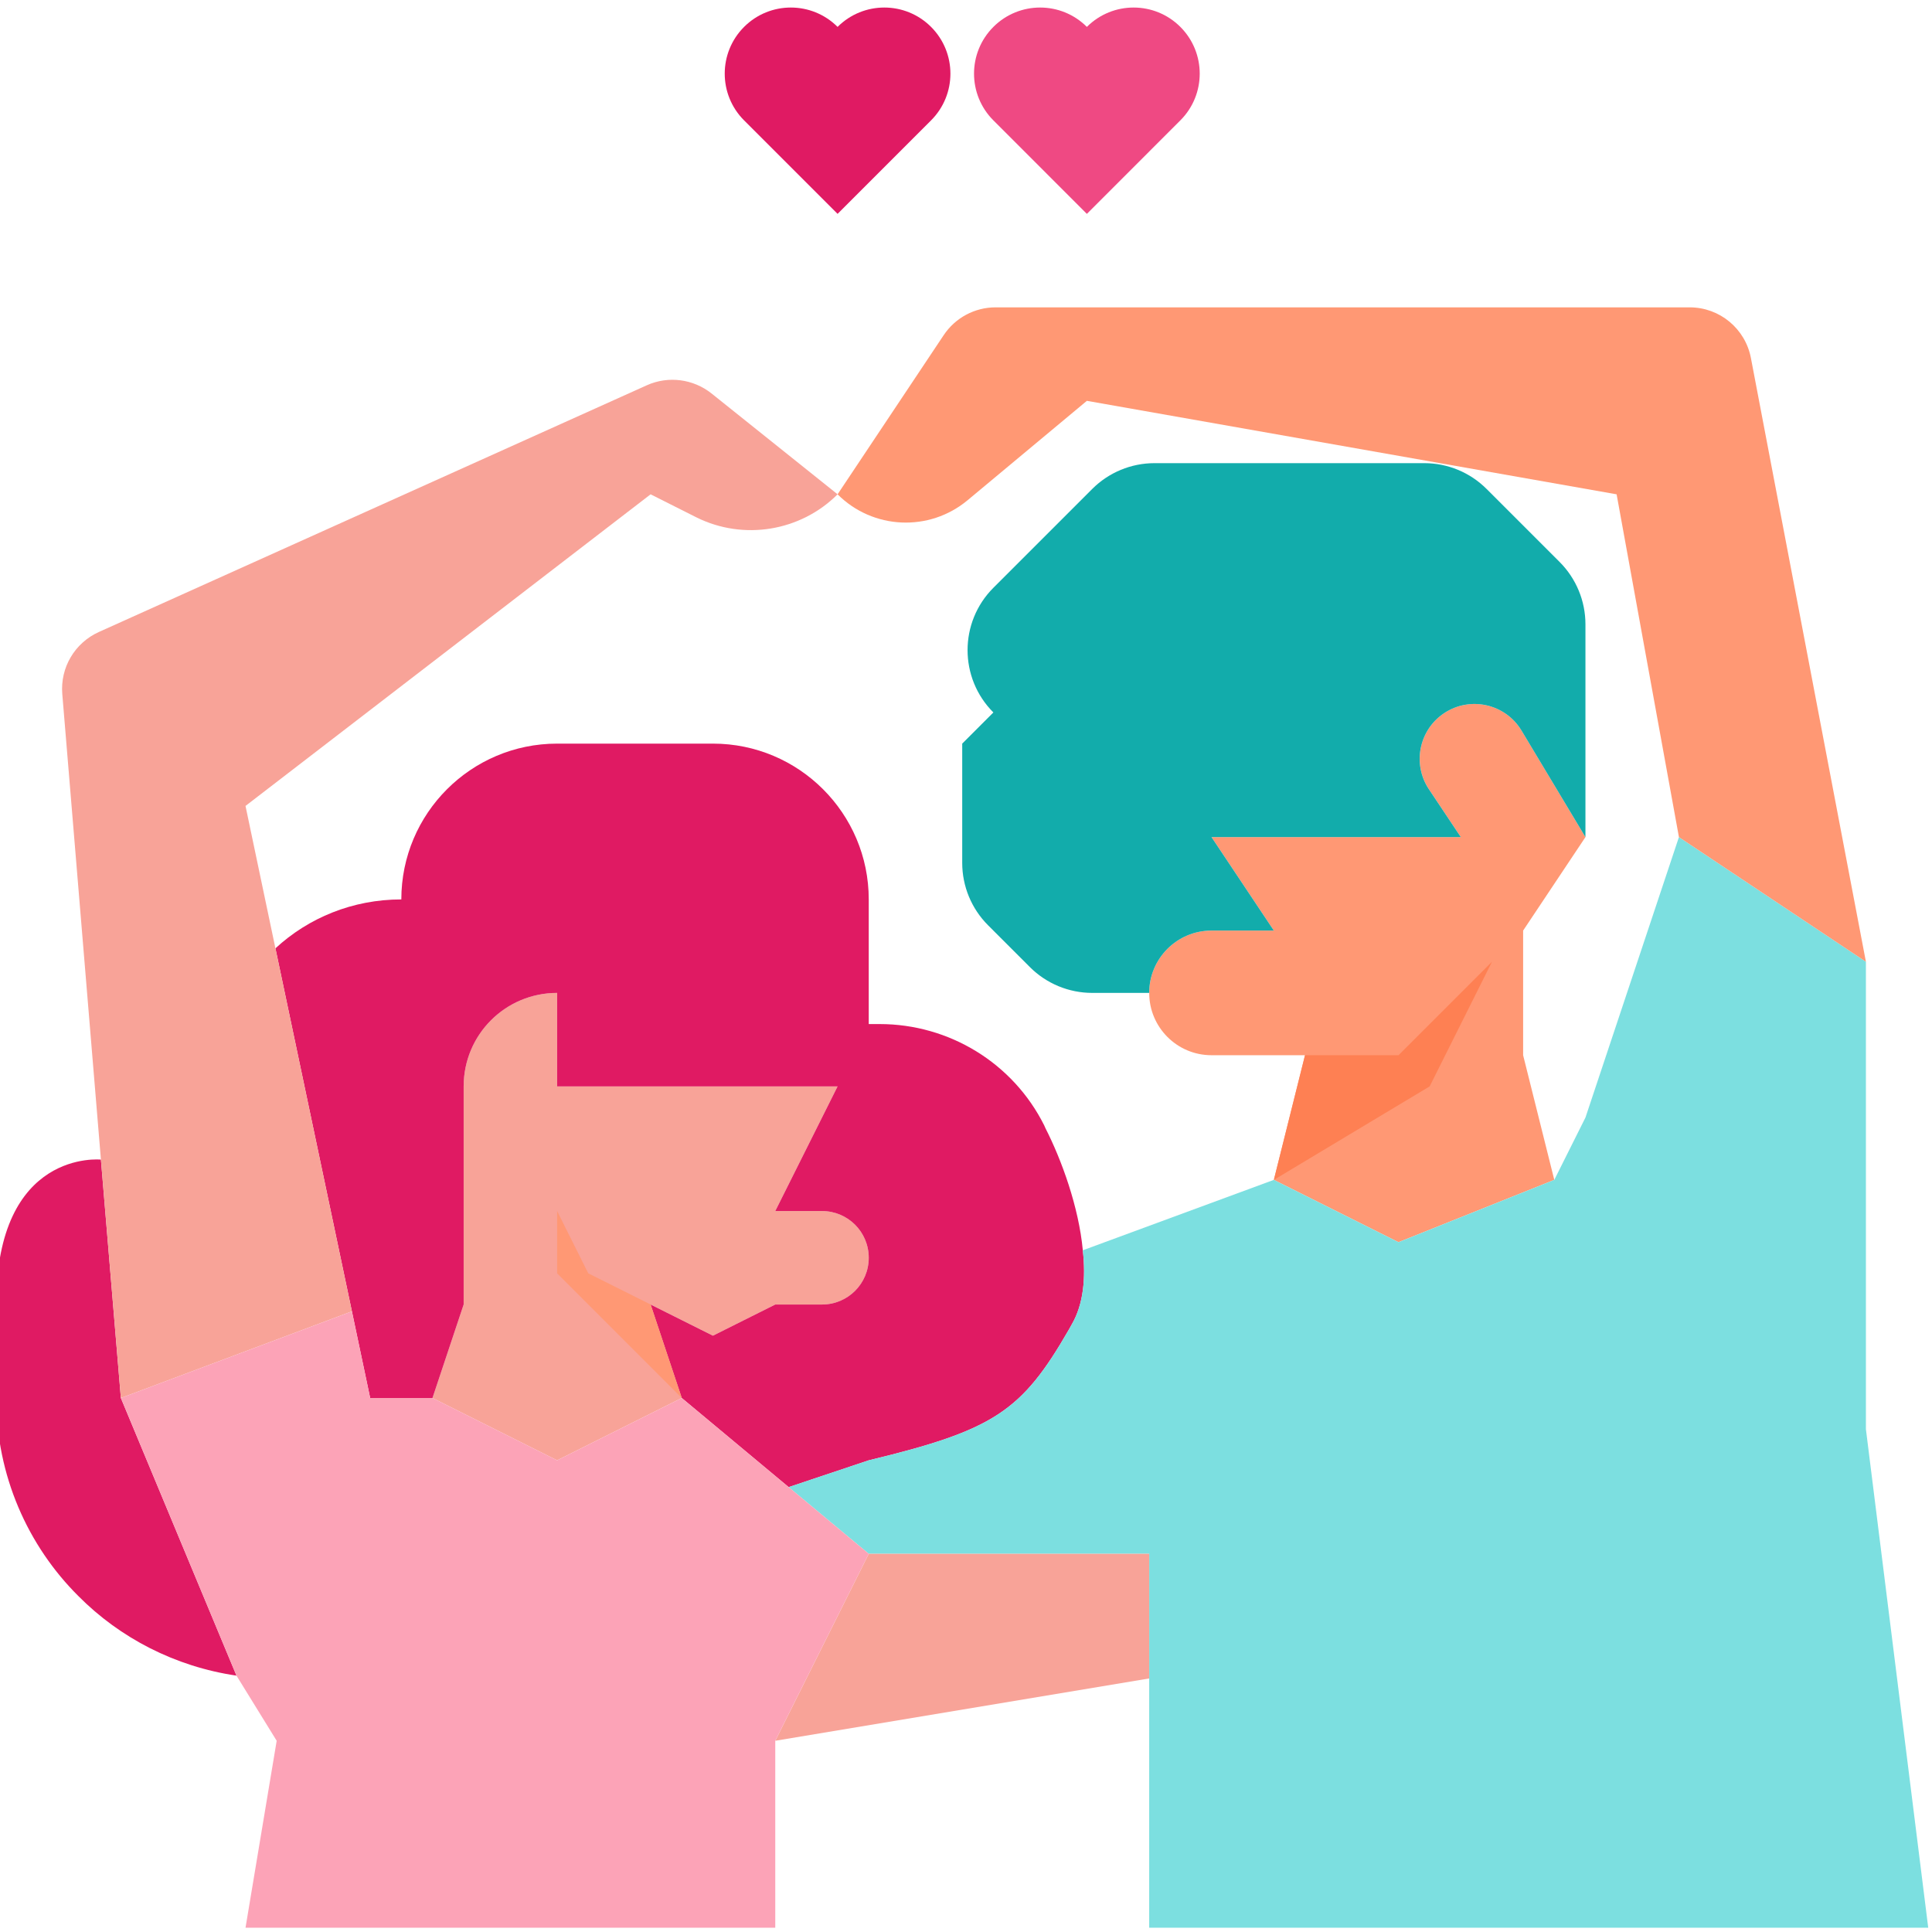 <svg height="511pt" viewBox="1 -1 511.999 511" width="511pt" xmlns="http://www.w3.org/2000/svg"><path d="m322.066 220.34h66.062l-8.453-12.684c-4.453-6.676-2.648-15.699 4.031-20.152 6.902-4.605 16.254-2.5 20.523 4.613l16.93 28.223-16.516 24.773v33.031l8.258 33.035-41.289 16.516-33.031-16.516 8.258-33.035h-24.777c-9.121 0-16.516-7.395-16.516-16.516s7.395-16.516 16.516-16.516h16.516zm0 0" fill="#ff9874"/><path d="m338.582 311.18 8.258-33.035h24.773l24.773-24.773-16.516 33.031zm0 0" fill="#fe8053"/><path d="m338.582 245.113h-16.516c-9.125 0-16.52 7.395-16.52 16.516h-15.098c-6.195 0-12.137-2.461-16.516-6.84l-11.094-11.094c-4.379-4.379-6.84-10.32-6.84-16.516v-31.613l8.258-8.258c-9.121-9.121-9.121-23.91 0-33.035l26.191-26.188c4.379-4.383 10.32-6.844 16.516-6.844h71.488c6.195 0 12.137 2.461 16.516 6.844l19.352 19.348c4.379 4.383 6.84 10.32 6.84 16.516v56.391l-16.934-28.223c-4.27-7.113-13.617-9.215-20.523-4.613-6.676 4.453-8.48 13.477-4.031 20.152l8.457 12.684h-66.066zm0 0" fill="#12acab"/><path d="m231.227 331.824c0 6.852-5.531 12.387-12.387 12.387h-12.387l-16.516 8.258-16.516-8.258 8.258 24.773-33.035 16.516-33.031-16.516 8.258-24.773v-57.809c0-13.707 11.066-24.773 24.773-24.773v24.773h74.324l-16.516 33.035h12.387c6.852 0 12.387 5.531 12.387 12.387zm0 0" fill="#f8a398"/><path d="m63.672 442.562c-16.27-2.395-30.887-9.992-41.871-21.059-13.461-13.375-21.801-32.039-21.801-52.52v-24.773c0-41.293 27.746-38.402 27.746-38.402l5.285 63.176zm0 0" fill="#e01a63"/><path d="m285.07 349.414-.828 1.484c-12.469 21.637-19.82 26.594-53.016 34.602l-21.223 7.102-28.328-23.617-8.258-24.773 16.516 8.258 16.52-8.258h12.387c6.852 0 12.387-5.535 12.387-12.387 0-6.855-5.535-12.387-12.387-12.387h-12.387l16.516-33.035h-74.324v-24.773c-13.707 0-24.773 11.066-24.773 24.773v57.809l-8.258 24.773h-16.516l-25.105-119.164c8.754-8.094 20.48-12.965 33.363-12.965 0-22.793 18.496-41.289 41.289-41.289h41.289c22.793 0 41.293 18.496 41.293 41.289v33.031h2.891c18.414 0 35.344 10.324 43.602 26.84l.328.742c4.297 8.426 8.84 20.895 9.91 32.375.828 7.348.168 14.285-2.887 19.57zm0 0" fill="#e01a63"/><path d="m305.547 509.371v-99.098h-74.32l-21.227-17.672 21.227-7.102c33.195-8.012 40.547-12.965 53.016-34.602l.824-1.484c3.055-5.289 3.719-12.223 2.891-19.574l50.621-18.66 33.035 16.516 41.289-16.516 8.258-16.516 24.773-74.324 49.551 33.031v123.871l16.516 132.129zm0 0" fill="#7cdfe0"/><path d="m206.453 459.824 99.094-16.516v-33.035h-74.32zm0 0" fill="#f8a398"/><path d="m222.969 129.5c9.352 9.355 24.297 10.031 34.457 1.562l31.605-26.336 140.387 24.773 16.516 90.84 49.551 33.031-30.477-159.992c-1.484-7.789-8.293-13.426-16.223-13.426h-183.945c-5.523 0-10.68 2.762-13.742 7.355zm0 0" fill="#ff9874"/><path d="m198.191 5.629c6.844-6.84 17.934-6.84 24.777 0 6.84-6.84 17.934-6.84 24.773 0 6.84 6.844 6.84 17.934 0 24.773l-24.773 24.777-24.777-24.777c-6.84-6.84-6.84-17.93 0-24.773zm0 0" fill="#e01a63"/><path d="m264.258 5.629c6.84-6.84 17.934-6.84 24.773 0 6.84-6.84 17.934-6.84 24.773 0 6.844 6.844 6.844 17.934 0 24.773l-24.773 24.777-24.773-24.777c-6.84-6.84-6.84-17.93 0-24.773zm0 0" fill="#ef4983"/><path d="m73.992 249.82-7.93-37.738 107.355-82.582 12.141 6.109c12.469 6.195 27.582 3.719 37.41-6.109l-33.445-26.758c-4.789-3.797-11.398-4.707-17.094-2.145l-145.262 65.402c-6.359 2.891-10.238 9.414-9.66 16.434l9.992 120.402.246 2.977 5.285 63.172 61.227-22.961zm0 0" fill="#f8a398"/><path d="m210.004 392.602-28.328-23.617-33.031 16.516-33.031-16.516h-16.516l-4.84-22.961-61.227 22.961 30.641 73.578 10.652 17.262-8.262 49.547h140.391v-49.547l24.773-49.551zm0 0" fill="#fca3b7"/><path d="m173.418 344.211-16.516-8.258-8.258-16.516v16.516l33.031 33.031zm0 0" fill="#ff9874"/></svg>